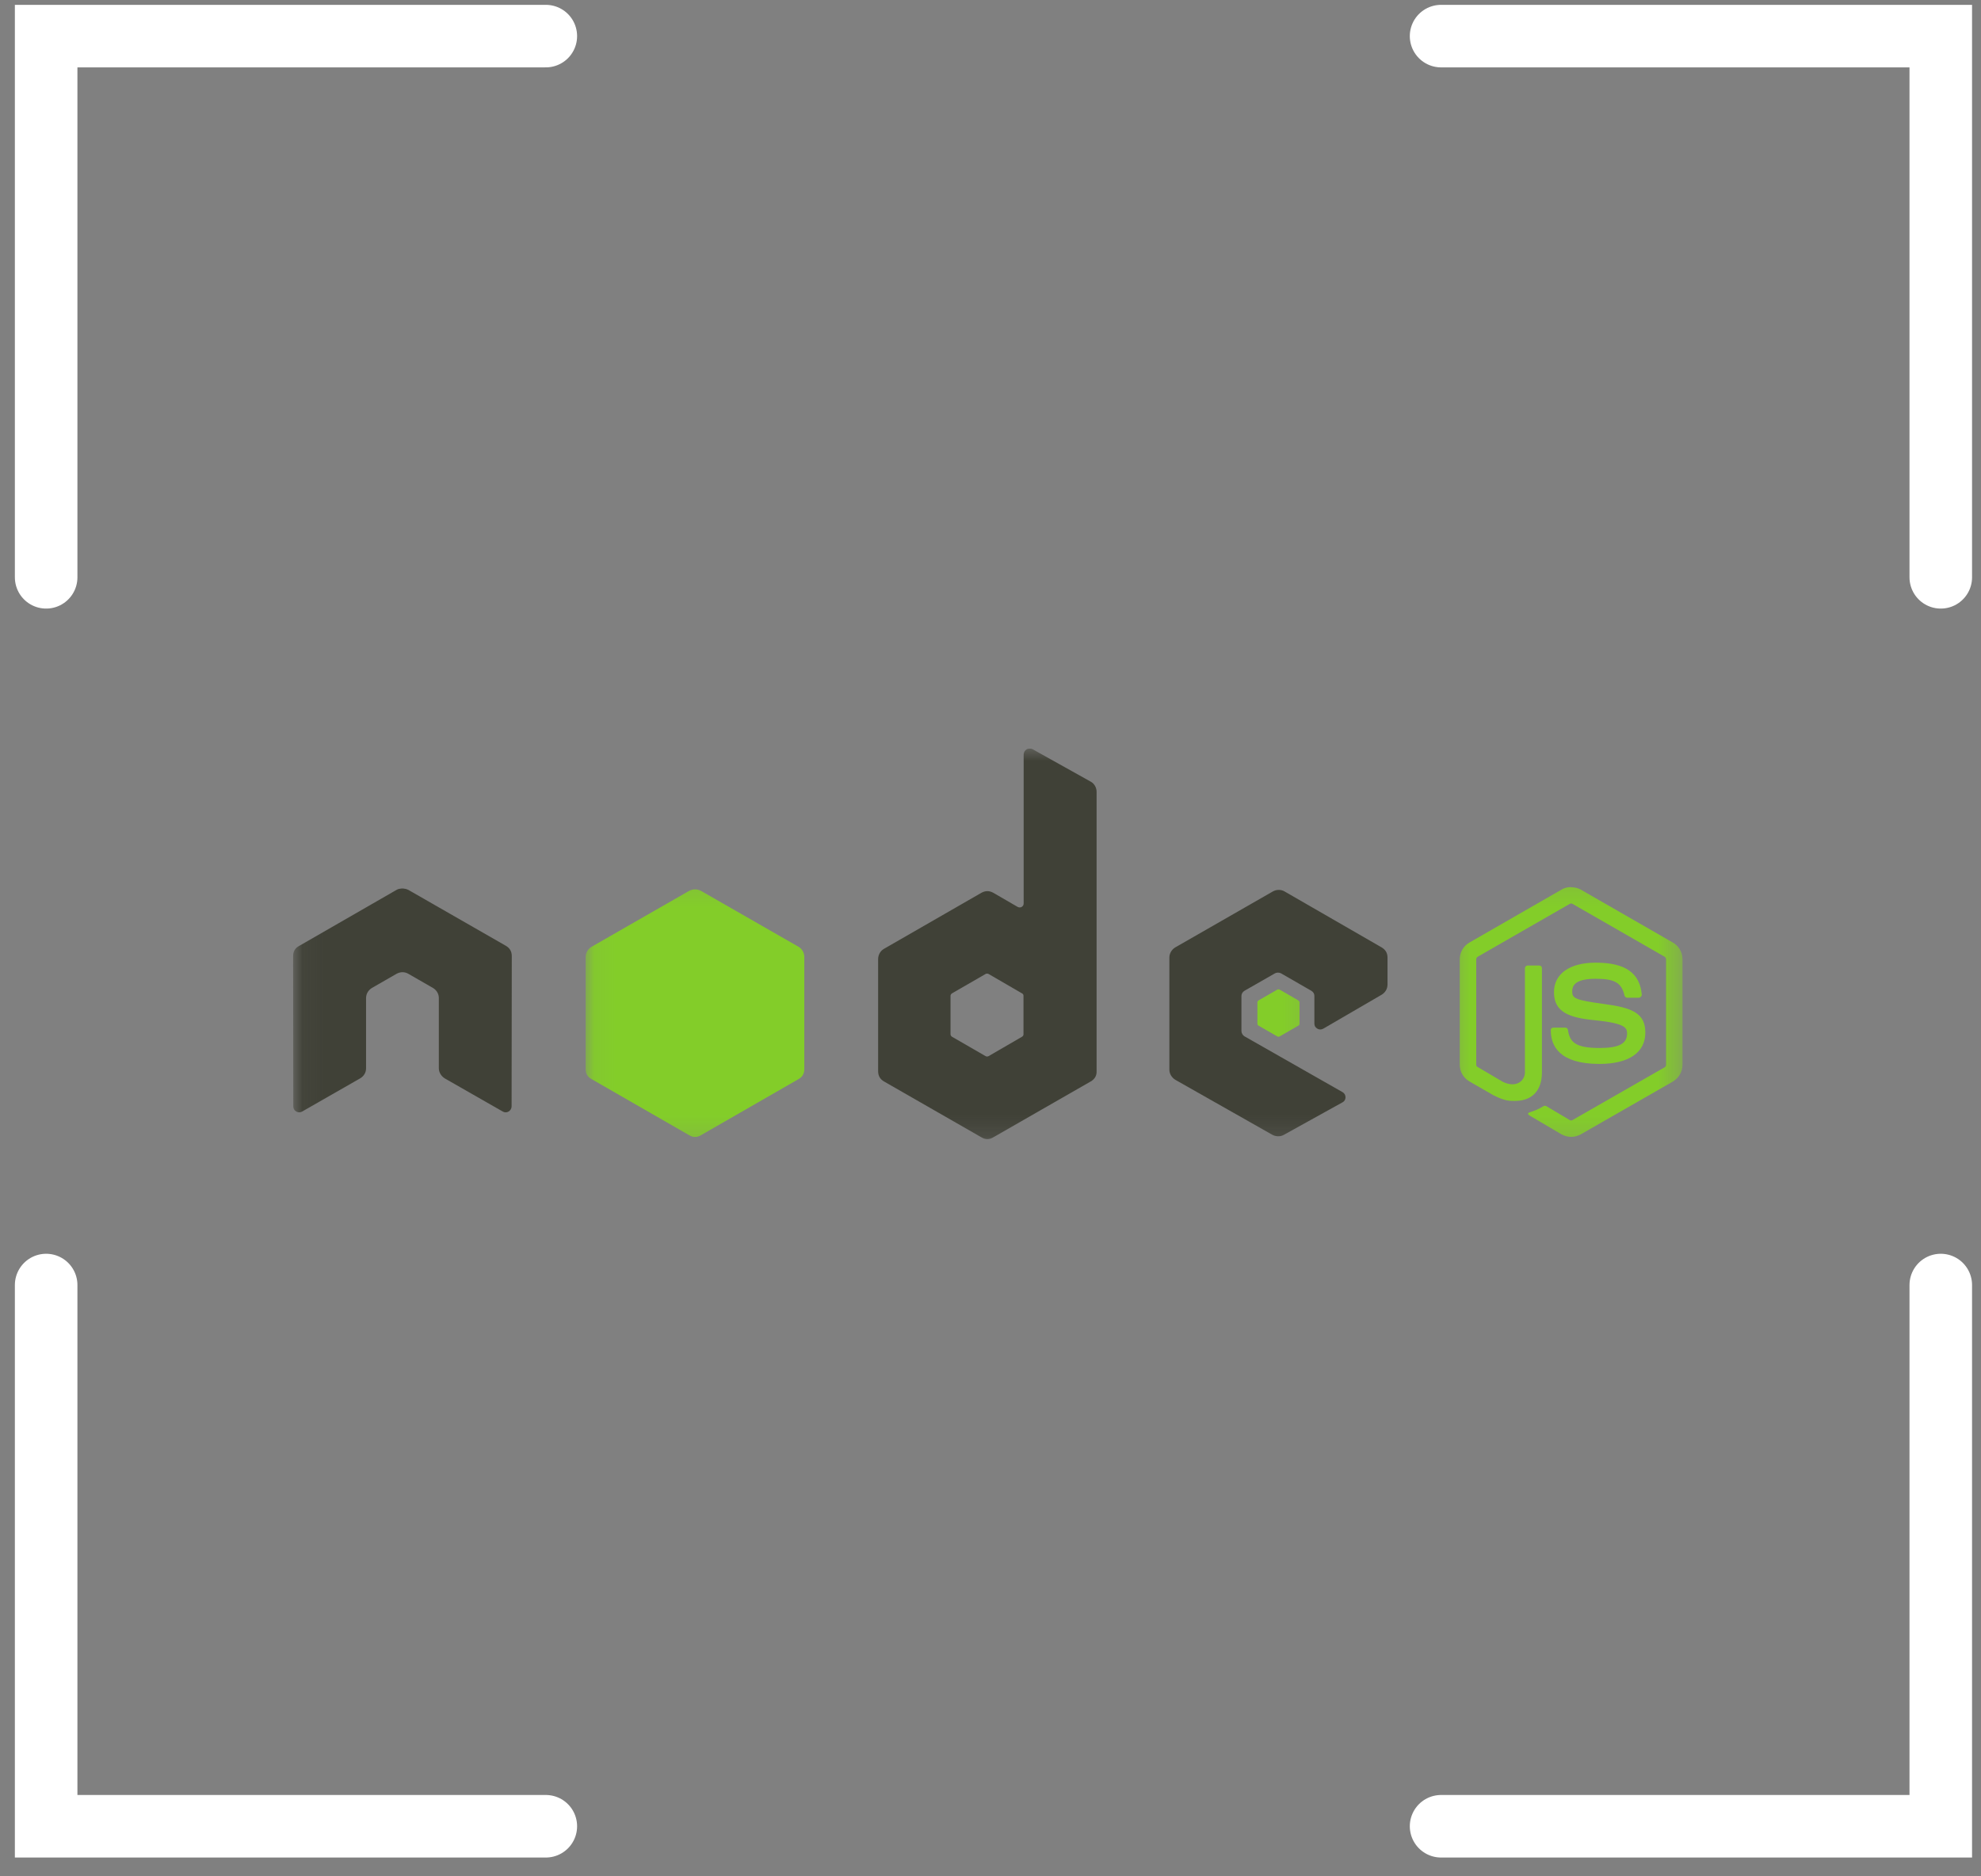 <svg width="95" height="90" viewBox="0 0 95 90" fill="none" xmlns="http://www.w3.org/2000/svg">
<rect x="0" y="0" width="95" height="90" fill="#808080" stroke="none"/>
<g id="Group 202">
<g id="Group 206">
<g id="Group 71">
<g id="Clip path group">
<mask id="mask0_659_16344" style="mask-type:luminance" maskUnits="userSpaceOnUse" x="69" y="42" width="12" height="13">
<g id="6f357b48d2">
<path id="Vector" d="M69.376 42.142H80.677V54.819H69.376V42.142Z" fill="white"/>
</g>
</mask>
<g mask="url(#mask0_659_16344)">
<g id="Group">
<path id="Vector_2" d="M75.345 42.55C75.184 42.55 75.022 42.584 74.887 42.669L70.471 45.208C70.183 45.369 70.004 45.675 70.004 46.006V51.075C70.004 51.406 70.183 51.712 70.471 51.873L71.618 52.535C72.178 52.815 72.39 52.807 72.645 52.807C73.477 52.807 73.944 52.306 73.944 51.44V46.439C73.944 46.362 73.885 46.311 73.817 46.311H73.265C73.189 46.311 73.129 46.371 73.129 46.439V51.44C73.129 51.822 72.73 52.212 72.068 51.89L70.871 51.185C70.828 51.168 70.794 51.126 70.794 51.075V46.006C70.794 45.963 70.828 45.912 70.871 45.887L75.277 43.356C75.32 43.331 75.371 43.331 75.413 43.356L79.82 45.887C79.862 45.912 79.896 45.955 79.896 46.006V51.075C79.896 51.126 79.871 51.177 79.828 51.194L75.413 53.724C75.371 53.749 75.32 53.749 75.277 53.724L74.148 53.053C74.114 53.036 74.063 53.036 74.029 53.053C73.723 53.231 73.664 53.248 73.367 53.35C73.299 53.376 73.189 53.418 73.401 53.537L74.887 54.412C75.031 54.488 75.184 54.531 75.345 54.531C75.507 54.531 75.668 54.488 75.804 54.412L80.219 51.881C80.508 51.712 80.686 51.406 80.686 51.075V46.006C80.686 45.683 80.508 45.369 80.219 45.208L75.804 42.669C75.668 42.592 75.507 42.558 75.345 42.558V42.55ZM76.525 46.175C75.269 46.175 74.522 46.71 74.522 47.593C74.522 48.553 75.26 48.816 76.466 48.935C77.918 49.079 78.028 49.292 78.028 49.572C78.028 50.064 77.629 50.268 76.704 50.268C75.54 50.268 75.277 49.979 75.192 49.402C75.184 49.343 75.133 49.292 75.073 49.292H74.496C74.411 49.292 74.369 49.334 74.369 49.419C74.369 50.158 74.768 51.032 76.704 51.032C78.105 51.032 78.903 50.489 78.903 49.529C78.903 48.587 78.257 48.332 76.899 48.154C75.532 47.967 75.396 47.882 75.396 47.559C75.396 47.296 75.507 46.948 76.525 46.948C77.434 46.948 77.765 47.143 77.901 47.746C77.918 47.806 77.969 47.857 78.028 47.857H78.597C78.631 47.857 78.665 47.831 78.691 47.806C78.716 47.78 78.733 47.746 78.733 47.712C78.64 46.668 77.943 46.175 76.525 46.175Z" fill="#83CD29"/>
</g>
</g>
</g>
<g id="Clip path group_2">
<mask id="mask1_659_16344" style="mask-type:luminance" maskUnits="userSpaceOnUse" x="14" y="35" width="54" height="20">
<g id="0439c3622e">
<path id="Vector_3" d="M14.057 35.782H67.201V54.819H14.057V35.782Z" fill="white"/>
</g>
</mask>
<g mask="url(#mask1_659_16344)">
<g id="Group_2">
<path id="Vector_4" d="M49.379 35.909C49.328 35.909 49.277 35.918 49.234 35.943C49.141 36.003 49.099 36.079 49.09 36.189V43.33C49.09 43.398 49.065 43.458 48.997 43.5C48.937 43.534 48.869 43.534 48.801 43.5L47.63 42.821C47.443 42.719 47.256 42.719 47.069 42.821L42.391 45.512C42.212 45.614 42.111 45.81 42.111 46.005V51.38C42.111 51.6 42.204 51.762 42.391 51.872L47.069 54.555C47.256 54.666 47.443 54.666 47.63 54.555L52.308 51.872C52.495 51.762 52.597 51.6 52.588 51.38V37.981C52.588 37.777 52.478 37.582 52.3 37.489L49.515 35.935C49.472 35.909 49.421 35.909 49.379 35.909ZM19.27 42.617C19.185 42.626 19.1 42.634 19.015 42.685L14.337 45.377C14.15 45.478 14.057 45.64 14.057 45.861L14.065 53.069C14.065 53.171 14.116 53.265 14.21 53.316C14.294 53.367 14.405 53.367 14.49 53.316L17.266 51.728C17.445 51.626 17.555 51.447 17.555 51.244V47.873C17.555 47.669 17.665 47.491 17.835 47.389L19.015 46.71C19.109 46.659 19.202 46.633 19.304 46.633C19.397 46.633 19.499 46.659 19.584 46.71L20.765 47.389C20.934 47.491 21.045 47.669 21.045 47.873V51.244C21.045 51.439 21.163 51.626 21.333 51.728L24.11 53.316C24.195 53.367 24.305 53.367 24.39 53.316C24.475 53.265 24.534 53.171 24.534 53.069L24.543 45.861C24.543 45.64 24.45 45.478 24.263 45.368L19.584 42.685C19.499 42.642 19.414 42.626 19.329 42.617H19.27ZM61.325 42.685C61.224 42.685 61.13 42.71 61.037 42.761L56.358 45.444C56.188 45.546 56.078 45.733 56.078 45.928V51.312C56.078 51.507 56.197 51.694 56.367 51.796L61.011 54.428C61.181 54.521 61.393 54.53 61.563 54.436L64.382 52.874C64.467 52.831 64.526 52.738 64.526 52.636C64.526 52.534 64.476 52.441 64.391 52.39L59.678 49.707C59.593 49.656 59.534 49.554 59.534 49.452V47.771C59.534 47.669 59.593 47.576 59.678 47.525L61.147 46.684C61.232 46.642 61.334 46.642 61.427 46.684L62.888 47.525C62.981 47.584 63.032 47.661 63.032 47.771V49.096C63.032 49.206 63.075 49.282 63.176 49.342C63.261 49.393 63.363 49.393 63.457 49.342L66.259 47.712C66.428 47.61 66.539 47.431 66.539 47.227V45.928C66.539 45.716 66.445 45.555 66.259 45.444L61.606 42.761C61.521 42.71 61.427 42.685 61.325 42.685ZM47.333 46.701C47.358 46.701 47.383 46.701 47.409 46.718L49.005 47.644C49.056 47.669 49.082 47.712 49.082 47.763V49.614C49.082 49.656 49.056 49.707 49.005 49.732L47.409 50.658C47.358 50.683 47.307 50.683 47.264 50.658L45.66 49.732C45.617 49.707 45.583 49.656 45.583 49.614V47.763C45.583 47.712 45.617 47.669 45.66 47.644L47.264 46.718C47.29 46.701 47.307 46.701 47.333 46.701Z" fill="#404137"/>
</g>
</g>
</g>
<g id="Clip path group_3">
<mask id="mask2_659_16344" style="mask-type:luminance" maskUnits="userSpaceOnUse" x="28" y="42" width="35" height="13">
<g id="75447b74f5">
<path id="Vector_5" d="M28.076 42.142H62.854V54.819H28.076V42.142Z" fill="white"/>
</g>
</mask>
<g mask="url(#mask2_659_16344)">
<g id="Group_3">
<path id="Vector_6" d="M33.332 42.66C33.23 42.66 33.137 42.685 33.052 42.728L28.373 45.411C28.195 45.513 28.084 45.708 28.084 45.903V51.278C28.084 51.499 28.178 51.66 28.373 51.762L33.052 54.453C33.238 54.564 33.425 54.564 33.612 54.453L38.291 51.762C38.477 51.66 38.571 51.499 38.571 51.278V45.903C38.571 45.708 38.469 45.513 38.291 45.411L33.612 42.728C33.527 42.685 33.434 42.66 33.332 42.66ZM61.318 47.457C61.292 47.457 61.275 47.457 61.258 47.465L60.358 47.983C60.324 48.009 60.299 48.034 60.299 48.077V49.104C60.299 49.147 60.324 49.181 60.358 49.198L61.258 49.716C61.292 49.733 61.326 49.733 61.36 49.716L62.26 49.198C62.294 49.181 62.32 49.147 62.32 49.104V48.077C62.32 48.043 62.294 48.009 62.26 47.983L61.36 47.465C61.343 47.457 61.335 47.457 61.318 47.457Z" fill="#83CD29"/>
</g>
</g>
</g>
</g>
<g id="Group 201">
<path id="Vector 2" d="M2.213 61.638V87.598H26.175" stroke="white" stroke-width="3" stroke-linecap="round"/>
<path id="Vector 5" d="M2.213 27.691V1.732H26.175" stroke="white" stroke-width="3" stroke-linecap="round"/>
<path id="Vector 4" d="M93.071 61.638V87.598H69.108" stroke="white" stroke-width="3" stroke-linecap="round"/>
<path id="Vector 6" d="M93.071 27.691V1.732H69.108" stroke="white" stroke-width="3" stroke-linecap="round"/>
</g>
</g>
</g>
</svg>
